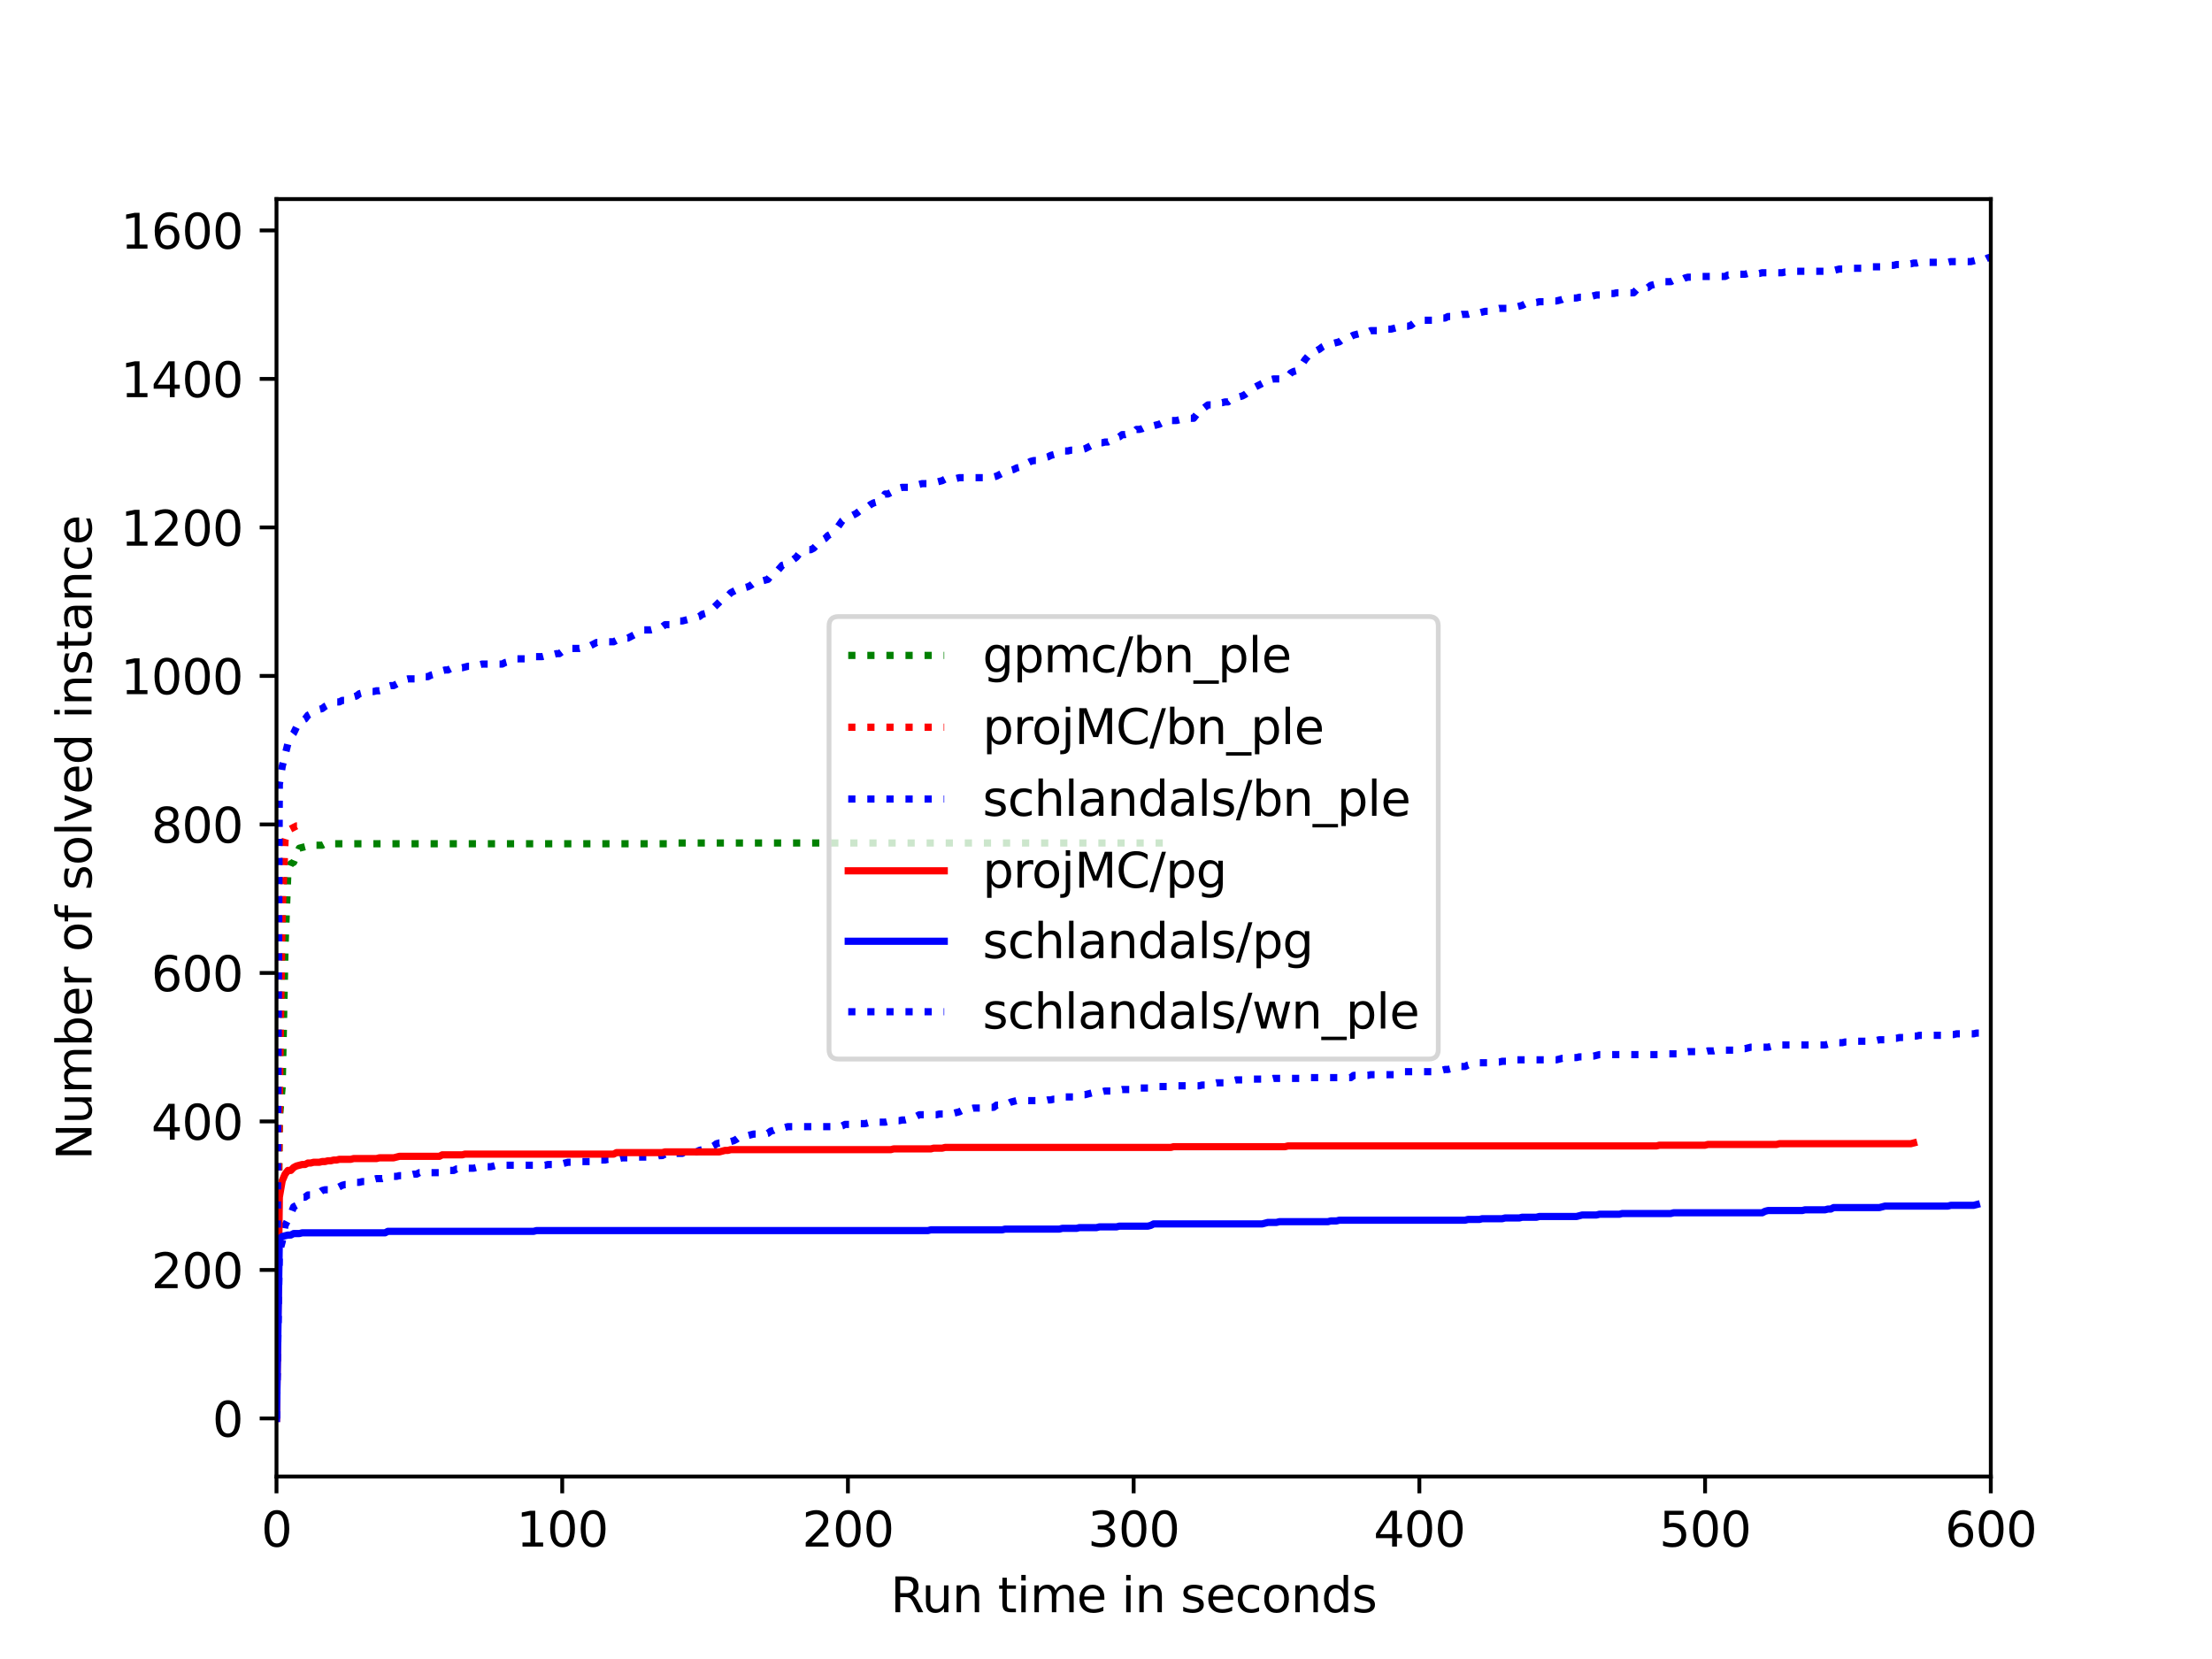 <?xml version="1.0" encoding="utf-8" standalone="no"?>
<!DOCTYPE svg PUBLIC "-//W3C//DTD SVG 1.1//EN"
  "http://www.w3.org/Graphics/SVG/1.1/DTD/svg11.dtd">
<svg xmlns:xlink="http://www.w3.org/1999/xlink" width="460.8pt" height="345.6pt" viewBox="0 0 460.8 345.6" xmlns="http://www.w3.org/2000/svg" version="1.1">
 <defs>
  <style type="text/css">*{stroke-linejoin: round; stroke-linecap: butt}</style>
 </defs>
 <g id="figure_1">
  <g id="patch_1">
   <path d="M 0 345.6 
L 460.8 345.6 
L 460.8 0 
L 0 0 
z
" style="fill: #ffffff"/>
  </g>
  <g id="axes_1">
   <g id="patch_2">
    <path d="M 57.6 307.584 
L 414.72 307.584 
L 414.72 41.472 
L 57.6 41.472 
z
" style="fill: #ffffff"/>
   </g>
   <g id="matplotlib.axis_1">
    <g id="xtick_1">
     <g id="line2d_1">
      <defs>
       <path id="m7e2ca7933d" d="M 0 0 
L 0 3.5 
" style="stroke: #000000; stroke-width: 0.8"/>
      </defs>
      <g>
       <use xlink:href="#m7e2ca7933d" x="57.6" y="307.584" style="stroke: #000000; stroke-width: 0.8"/>
      </g>
     </g>
     <g id="text_1">
      <!-- 0 -->
      <g transform="translate(54.419 322.182) scale(0.1 -0.1)">
       <defs>
        <path id="DejaVuSans-30" d="M 2034 4250 
Q 1547 4250 1301 3770 
Q 1056 3291 1056 2328 
Q 1056 1369 1301 889 
Q 1547 409 2034 409 
Q 2525 409 2770 889 
Q 3016 1369 3016 2328 
Q 3016 3291 2770 3770 
Q 2525 4250 2034 4250 
z
M 2034 4750 
Q 2819 4750 3233 4129 
Q 3647 3509 3647 2328 
Q 3647 1150 3233 529 
Q 2819 -91 2034 -91 
Q 1250 -91 836 529 
Q 422 1150 422 2328 
Q 422 3509 836 4129 
Q 1250 4750 2034 4750 
z
" transform="scale(0.016)"/>
       </defs>
       <use xlink:href="#DejaVuSans-30"/>
      </g>
     </g>
    </g>
    <g id="xtick_2">
     <g id="line2d_2">
      <g>
       <use xlink:href="#m7e2ca7933d" x="117.12" y="307.584" style="stroke: #000000; stroke-width: 0.8"/>
      </g>
     </g>
     <g id="text_2">
      <!-- 100 -->
      <g transform="translate(107.576 322.182) scale(0.1 -0.1)">
       <defs>
        <path id="DejaVuSans-31" d="M 794 531 
L 1825 531 
L 1825 4091 
L 703 3866 
L 703 4441 
L 1819 4666 
L 2450 4666 
L 2450 531 
L 3481 531 
L 3481 0 
L 794 0 
L 794 531 
z
" transform="scale(0.016)"/>
       </defs>
       <use xlink:href="#DejaVuSans-31"/>
       <use xlink:href="#DejaVuSans-30" x="63.623"/>
       <use xlink:href="#DejaVuSans-30" x="127.246"/>
      </g>
     </g>
    </g>
    <g id="xtick_3">
     <g id="line2d_3">
      <g>
       <use xlink:href="#m7e2ca7933d" x="176.64" y="307.584" style="stroke: #000000; stroke-width: 0.8"/>
      </g>
     </g>
     <g id="text_3">
      <!-- 200 -->
      <g transform="translate(167.096 322.182) scale(0.1 -0.1)">
       <defs>
        <path id="DejaVuSans-32" d="M 1228 531 
L 3431 531 
L 3431 0 
L 469 0 
L 469 531 
Q 828 903 1448 1529 
Q 2069 2156 2228 2338 
Q 2531 2678 2651 2914 
Q 2772 3150 2772 3378 
Q 2772 3750 2511 3984 
Q 2250 4219 1831 4219 
Q 1534 4219 1204 4116 
Q 875 4013 500 3803 
L 500 4441 
Q 881 4594 1212 4672 
Q 1544 4750 1819 4750 
Q 2544 4750 2975 4387 
Q 3406 4025 3406 3419 
Q 3406 3131 3298 2873 
Q 3191 2616 2906 2266 
Q 2828 2175 2409 1742 
Q 1991 1309 1228 531 
z
" transform="scale(0.016)"/>
       </defs>
       <use xlink:href="#DejaVuSans-32"/>
       <use xlink:href="#DejaVuSans-30" x="63.623"/>
       <use xlink:href="#DejaVuSans-30" x="127.246"/>
      </g>
     </g>
    </g>
    <g id="xtick_4">
     <g id="line2d_4">
      <g>
       <use xlink:href="#m7e2ca7933d" x="236.16" y="307.584" style="stroke: #000000; stroke-width: 0.8"/>
      </g>
     </g>
     <g id="text_4">
      <!-- 300 -->
      <g transform="translate(226.616 322.182) scale(0.1 -0.1)">
       <defs>
        <path id="DejaVuSans-33" d="M 2597 2516 
Q 3050 2419 3304 2112 
Q 3559 1806 3559 1356 
Q 3559 666 3084 287 
Q 2609 -91 1734 -91 
Q 1441 -91 1130 -33 
Q 819 25 488 141 
L 488 750 
Q 750 597 1062 519 
Q 1375 441 1716 441 
Q 2309 441 2620 675 
Q 2931 909 2931 1356 
Q 2931 1769 2642 2001 
Q 2353 2234 1838 2234 
L 1294 2234 
L 1294 2753 
L 1863 2753 
Q 2328 2753 2575 2939 
Q 2822 3125 2822 3475 
Q 2822 3834 2567 4026 
Q 2313 4219 1838 4219 
Q 1578 4219 1281 4162 
Q 984 4106 628 3988 
L 628 4550 
Q 988 4650 1302 4700 
Q 1616 4750 1894 4750 
Q 2613 4750 3031 4423 
Q 3450 4097 3450 3541 
Q 3450 3153 3228 2886 
Q 3006 2619 2597 2516 
z
" transform="scale(0.016)"/>
       </defs>
       <use xlink:href="#DejaVuSans-33"/>
       <use xlink:href="#DejaVuSans-30" x="63.623"/>
       <use xlink:href="#DejaVuSans-30" x="127.246"/>
      </g>
     </g>
    </g>
    <g id="xtick_5">
     <g id="line2d_5">
      <g>
       <use xlink:href="#m7e2ca7933d" x="295.68" y="307.584" style="stroke: #000000; stroke-width: 0.8"/>
      </g>
     </g>
     <g id="text_5">
      <!-- 400 -->
      <g transform="translate(286.136 322.182) scale(0.1 -0.1)">
       <defs>
        <path id="DejaVuSans-34" d="M 2419 4116 
L 825 1625 
L 2419 1625 
L 2419 4116 
z
M 2253 4666 
L 3047 4666 
L 3047 1625 
L 3713 1625 
L 3713 1100 
L 3047 1100 
L 3047 0 
L 2419 0 
L 2419 1100 
L 313 1100 
L 313 1709 
L 2253 4666 
z
" transform="scale(0.016)"/>
       </defs>
       <use xlink:href="#DejaVuSans-34"/>
       <use xlink:href="#DejaVuSans-30" x="63.623"/>
       <use xlink:href="#DejaVuSans-30" x="127.246"/>
      </g>
     </g>
    </g>
    <g id="xtick_6">
     <g id="line2d_6">
      <g>
       <use xlink:href="#m7e2ca7933d" x="355.2" y="307.584" style="stroke: #000000; stroke-width: 0.8"/>
      </g>
     </g>
     <g id="text_6">
      <!-- 500 -->
      <g transform="translate(345.656 322.182) scale(0.1 -0.1)">
       <defs>
        <path id="DejaVuSans-35" d="M 691 4666 
L 3169 4666 
L 3169 4134 
L 1269 4134 
L 1269 2991 
Q 1406 3038 1543 3061 
Q 1681 3084 1819 3084 
Q 2600 3084 3056 2656 
Q 3513 2228 3513 1497 
Q 3513 744 3044 326 
Q 2575 -91 1722 -91 
Q 1428 -91 1123 -41 
Q 819 9 494 109 
L 494 744 
Q 775 591 1075 516 
Q 1375 441 1709 441 
Q 2250 441 2565 725 
Q 2881 1009 2881 1497 
Q 2881 1984 2565 2268 
Q 2250 2553 1709 2553 
Q 1456 2553 1204 2497 
Q 953 2441 691 2322 
L 691 4666 
z
" transform="scale(0.016)"/>
       </defs>
       <use xlink:href="#DejaVuSans-35"/>
       <use xlink:href="#DejaVuSans-30" x="63.623"/>
       <use xlink:href="#DejaVuSans-30" x="127.246"/>
      </g>
     </g>
    </g>
    <g id="xtick_7">
     <g id="line2d_7">
      <g>
       <use xlink:href="#m7e2ca7933d" x="414.72" y="307.584" style="stroke: #000000; stroke-width: 0.8"/>
      </g>
     </g>
     <g id="text_7">
      <!-- 600 -->
      <g transform="translate(405.176 322.182) scale(0.1 -0.1)">
       <defs>
        <path id="DejaVuSans-36" d="M 2113 2584 
Q 1688 2584 1439 2293 
Q 1191 2003 1191 1497 
Q 1191 994 1439 701 
Q 1688 409 2113 409 
Q 2538 409 2786 701 
Q 3034 994 3034 1497 
Q 3034 2003 2786 2293 
Q 2538 2584 2113 2584 
z
M 3366 4563 
L 3366 3988 
Q 3128 4100 2886 4159 
Q 2644 4219 2406 4219 
Q 1781 4219 1451 3797 
Q 1122 3375 1075 2522 
Q 1259 2794 1537 2939 
Q 1816 3084 2150 3084 
Q 2853 3084 3261 2657 
Q 3669 2231 3669 1497 
Q 3669 778 3244 343 
Q 2819 -91 2113 -91 
Q 1303 -91 875 529 
Q 447 1150 447 2328 
Q 447 3434 972 4092 
Q 1497 4750 2381 4750 
Q 2619 4750 2861 4703 
Q 3103 4656 3366 4563 
z
" transform="scale(0.016)"/>
       </defs>
       <use xlink:href="#DejaVuSans-36"/>
       <use xlink:href="#DejaVuSans-30" x="63.623"/>
       <use xlink:href="#DejaVuSans-30" x="127.246"/>
      </g>
     </g>
    </g>
    <g id="text_8">
     <!-- Run time in seconds -->
     <g transform="translate(185.515 335.861) scale(0.1 -0.1)">
      <defs>
       <path id="DejaVuSans-52" d="M 2841 2188 
Q 3044 2119 3236 1894 
Q 3428 1669 3622 1275 
L 4263 0 
L 3584 0 
L 2988 1197 
Q 2756 1666 2539 1819 
Q 2322 1972 1947 1972 
L 1259 1972 
L 1259 0 
L 628 0 
L 628 4666 
L 2053 4666 
Q 2853 4666 3247 4331 
Q 3641 3997 3641 3322 
Q 3641 2881 3436 2590 
Q 3231 2300 2841 2188 
z
M 1259 4147 
L 1259 2491 
L 2053 2491 
Q 2509 2491 2742 2702 
Q 2975 2913 2975 3322 
Q 2975 3731 2742 3939 
Q 2509 4147 2053 4147 
L 1259 4147 
z
" transform="scale(0.016)"/>
       <path id="DejaVuSans-75" d="M 544 1381 
L 544 3500 
L 1119 3500 
L 1119 1403 
Q 1119 906 1312 657 
Q 1506 409 1894 409 
Q 2359 409 2629 706 
Q 2900 1003 2900 1516 
L 2900 3500 
L 3475 3500 
L 3475 0 
L 2900 0 
L 2900 538 
Q 2691 219 2414 64 
Q 2138 -91 1772 -91 
Q 1169 -91 856 284 
Q 544 659 544 1381 
z
M 1991 3584 
L 1991 3584 
z
" transform="scale(0.016)"/>
       <path id="DejaVuSans-6e" d="M 3513 2113 
L 3513 0 
L 2938 0 
L 2938 2094 
Q 2938 2591 2744 2837 
Q 2550 3084 2163 3084 
Q 1697 3084 1428 2787 
Q 1159 2491 1159 1978 
L 1159 0 
L 581 0 
L 581 3500 
L 1159 3500 
L 1159 2956 
Q 1366 3272 1645 3428 
Q 1925 3584 2291 3584 
Q 2894 3584 3203 3211 
Q 3513 2838 3513 2113 
z
" transform="scale(0.016)"/>
       <path id="DejaVuSans-20" transform="scale(0.016)"/>
       <path id="DejaVuSans-74" d="M 1172 4494 
L 1172 3500 
L 2356 3500 
L 2356 3053 
L 1172 3053 
L 1172 1153 
Q 1172 725 1289 603 
Q 1406 481 1766 481 
L 2356 481 
L 2356 0 
L 1766 0 
Q 1100 0 847 248 
Q 594 497 594 1153 
L 594 3053 
L 172 3053 
L 172 3500 
L 594 3500 
L 594 4494 
L 1172 4494 
z
" transform="scale(0.016)"/>
       <path id="DejaVuSans-69" d="M 603 3500 
L 1178 3500 
L 1178 0 
L 603 0 
L 603 3500 
z
M 603 4863 
L 1178 4863 
L 1178 4134 
L 603 4134 
L 603 4863 
z
" transform="scale(0.016)"/>
       <path id="DejaVuSans-6d" d="M 3328 2828 
Q 3544 3216 3844 3400 
Q 4144 3584 4550 3584 
Q 5097 3584 5394 3201 
Q 5691 2819 5691 2113 
L 5691 0 
L 5113 0 
L 5113 2094 
Q 5113 2597 4934 2840 
Q 4756 3084 4391 3084 
Q 3944 3084 3684 2787 
Q 3425 2491 3425 1978 
L 3425 0 
L 2847 0 
L 2847 2094 
Q 2847 2600 2669 2842 
Q 2491 3084 2119 3084 
Q 1678 3084 1418 2786 
Q 1159 2488 1159 1978 
L 1159 0 
L 581 0 
L 581 3500 
L 1159 3500 
L 1159 2956 
Q 1356 3278 1631 3431 
Q 1906 3584 2284 3584 
Q 2666 3584 2933 3390 
Q 3200 3197 3328 2828 
z
" transform="scale(0.016)"/>
       <path id="DejaVuSans-65" d="M 3597 1894 
L 3597 1613 
L 953 1613 
Q 991 1019 1311 708 
Q 1631 397 2203 397 
Q 2534 397 2845 478 
Q 3156 559 3463 722 
L 3463 178 
Q 3153 47 2828 -22 
Q 2503 -91 2169 -91 
Q 1331 -91 842 396 
Q 353 884 353 1716 
Q 353 2575 817 3079 
Q 1281 3584 2069 3584 
Q 2775 3584 3186 3129 
Q 3597 2675 3597 1894 
z
M 3022 2063 
Q 3016 2534 2758 2815 
Q 2500 3097 2075 3097 
Q 1594 3097 1305 2825 
Q 1016 2553 972 2059 
L 3022 2063 
z
" transform="scale(0.016)"/>
       <path id="DejaVuSans-73" d="M 2834 3397 
L 2834 2853 
Q 2591 2978 2328 3040 
Q 2066 3103 1784 3103 
Q 1356 3103 1142 2972 
Q 928 2841 928 2578 
Q 928 2378 1081 2264 
Q 1234 2150 1697 2047 
L 1894 2003 
Q 2506 1872 2764 1633 
Q 3022 1394 3022 966 
Q 3022 478 2636 193 
Q 2250 -91 1575 -91 
Q 1294 -91 989 -36 
Q 684 19 347 128 
L 347 722 
Q 666 556 975 473 
Q 1284 391 1588 391 
Q 1994 391 2212 530 
Q 2431 669 2431 922 
Q 2431 1156 2273 1281 
Q 2116 1406 1581 1522 
L 1381 1569 
Q 847 1681 609 1914 
Q 372 2147 372 2553 
Q 372 3047 722 3315 
Q 1072 3584 1716 3584 
Q 2034 3584 2315 3537 
Q 2597 3491 2834 3397 
z
" transform="scale(0.016)"/>
       <path id="DejaVuSans-63" d="M 3122 3366 
L 3122 2828 
Q 2878 2963 2633 3030 
Q 2388 3097 2138 3097 
Q 1578 3097 1268 2742 
Q 959 2388 959 1747 
Q 959 1106 1268 751 
Q 1578 397 2138 397 
Q 2388 397 2633 464 
Q 2878 531 3122 666 
L 3122 134 
Q 2881 22 2623 -34 
Q 2366 -91 2075 -91 
Q 1284 -91 818 406 
Q 353 903 353 1747 
Q 353 2603 823 3093 
Q 1294 3584 2113 3584 
Q 2378 3584 2631 3529 
Q 2884 3475 3122 3366 
z
" transform="scale(0.016)"/>
       <path id="DejaVuSans-6f" d="M 1959 3097 
Q 1497 3097 1228 2736 
Q 959 2375 959 1747 
Q 959 1119 1226 758 
Q 1494 397 1959 397 
Q 2419 397 2687 759 
Q 2956 1122 2956 1747 
Q 2956 2369 2687 2733 
Q 2419 3097 1959 3097 
z
M 1959 3584 
Q 2709 3584 3137 3096 
Q 3566 2609 3566 1747 
Q 3566 888 3137 398 
Q 2709 -91 1959 -91 
Q 1206 -91 779 398 
Q 353 888 353 1747 
Q 353 2609 779 3096 
Q 1206 3584 1959 3584 
z
" transform="scale(0.016)"/>
       <path id="DejaVuSans-64" d="M 2906 2969 
L 2906 4863 
L 3481 4863 
L 3481 0 
L 2906 0 
L 2906 525 
Q 2725 213 2448 61 
Q 2172 -91 1784 -91 
Q 1150 -91 751 415 
Q 353 922 353 1747 
Q 353 2572 751 3078 
Q 1150 3584 1784 3584 
Q 2172 3584 2448 3432 
Q 2725 3281 2906 2969 
z
M 947 1747 
Q 947 1113 1208 752 
Q 1469 391 1925 391 
Q 2381 391 2643 752 
Q 2906 1113 2906 1747 
Q 2906 2381 2643 2742 
Q 2381 3103 1925 3103 
Q 1469 3103 1208 2742 
Q 947 2381 947 1747 
z
" transform="scale(0.016)"/>
      </defs>
      <use xlink:href="#DejaVuSans-52"/>
      <use xlink:href="#DejaVuSans-75" x="64.982"/>
      <use xlink:href="#DejaVuSans-6e" x="128.361"/>
      <use xlink:href="#DejaVuSans-20" x="191.74"/>
      <use xlink:href="#DejaVuSans-74" x="223.527"/>
      <use xlink:href="#DejaVuSans-69" x="262.736"/>
      <use xlink:href="#DejaVuSans-6d" x="290.52"/>
      <use xlink:href="#DejaVuSans-65" x="387.932"/>
      <use xlink:href="#DejaVuSans-20" x="449.455"/>
      <use xlink:href="#DejaVuSans-69" x="481.242"/>
      <use xlink:href="#DejaVuSans-6e" x="509.025"/>
      <use xlink:href="#DejaVuSans-20" x="572.404"/>
      <use xlink:href="#DejaVuSans-73" x="604.191"/>
      <use xlink:href="#DejaVuSans-65" x="656.291"/>
      <use xlink:href="#DejaVuSans-63" x="717.814"/>
      <use xlink:href="#DejaVuSans-6f" x="772.795"/>
      <use xlink:href="#DejaVuSans-6e" x="833.977"/>
      <use xlink:href="#DejaVuSans-64" x="897.355"/>
      <use xlink:href="#DejaVuSans-73" x="960.832"/>
     </g>
    </g>
   </g>
   <g id="matplotlib.axis_2">
    <g id="ytick_1">
     <g id="line2d_8">
      <defs>
       <path id="meaee868962" d="M 0 0 
L -3.5 0 
" style="stroke: #000000; stroke-width: 0.8"/>
      </defs>
      <g>
       <use xlink:href="#meaee868962" x="57.6" y="295.488" style="stroke: #000000; stroke-width: 0.8"/>
      </g>
     </g>
     <g id="text_9">
      <!-- 0 -->
      <g transform="translate(44.237 299.287) scale(0.1 -0.1)">
       <use xlink:href="#DejaVuSans-30"/>
      </g>
     </g>
    </g>
    <g id="ytick_2">
     <g id="line2d_9">
      <g>
       <use xlink:href="#meaee868962" x="57.6" y="264.552" style="stroke: #000000; stroke-width: 0.8"/>
      </g>
     </g>
     <g id="text_10">
      <!-- 200 -->
      <g transform="translate(31.512 268.351) scale(0.1 -0.1)">
       <use xlink:href="#DejaVuSans-32"/>
       <use xlink:href="#DejaVuSans-30" x="63.623"/>
       <use xlink:href="#DejaVuSans-30" x="127.246"/>
      </g>
     </g>
    </g>
    <g id="ytick_3">
     <g id="line2d_10">
      <g>
       <use xlink:href="#meaee868962" x="57.6" y="233.616" style="stroke: #000000; stroke-width: 0.8"/>
      </g>
     </g>
     <g id="text_11">
      <!-- 400 -->
      <g transform="translate(31.512 237.415) scale(0.1 -0.1)">
       <use xlink:href="#DejaVuSans-34"/>
       <use xlink:href="#DejaVuSans-30" x="63.623"/>
       <use xlink:href="#DejaVuSans-30" x="127.246"/>
      </g>
     </g>
    </g>
    <g id="ytick_4">
     <g id="line2d_11">
      <g>
       <use xlink:href="#meaee868962" x="57.6" y="202.68" style="stroke: #000000; stroke-width: 0.8"/>
      </g>
     </g>
     <g id="text_12">
      <!-- 600 -->
      <g transform="translate(31.512 206.479) scale(0.1 -0.1)">
       <use xlink:href="#DejaVuSans-36"/>
       <use xlink:href="#DejaVuSans-30" x="63.623"/>
       <use xlink:href="#DejaVuSans-30" x="127.246"/>
      </g>
     </g>
    </g>
    <g id="ytick_5">
     <g id="line2d_12">
      <g>
       <use xlink:href="#meaee868962" x="57.6" y="171.744" style="stroke: #000000; stroke-width: 0.8"/>
      </g>
     </g>
     <g id="text_13">
      <!-- 800 -->
      <g transform="translate(31.512 175.543) scale(0.1 -0.1)">
       <defs>
        <path id="DejaVuSans-38" d="M 2034 2216 
Q 1584 2216 1326 1975 
Q 1069 1734 1069 1313 
Q 1069 891 1326 650 
Q 1584 409 2034 409 
Q 2484 409 2743 651 
Q 3003 894 3003 1313 
Q 3003 1734 2745 1975 
Q 2488 2216 2034 2216 
z
M 1403 2484 
Q 997 2584 770 2862 
Q 544 3141 544 3541 
Q 544 4100 942 4425 
Q 1341 4750 2034 4750 
Q 2731 4750 3128 4425 
Q 3525 4100 3525 3541 
Q 3525 3141 3298 2862 
Q 3072 2584 2669 2484 
Q 3125 2378 3379 2068 
Q 3634 1759 3634 1313 
Q 3634 634 3220 271 
Q 2806 -91 2034 -91 
Q 1263 -91 848 271 
Q 434 634 434 1313 
Q 434 1759 690 2068 
Q 947 2378 1403 2484 
z
M 1172 3481 
Q 1172 3119 1398 2916 
Q 1625 2713 2034 2713 
Q 2441 2713 2670 2916 
Q 2900 3119 2900 3481 
Q 2900 3844 2670 4047 
Q 2441 4250 2034 4250 
Q 1625 4250 1398 4047 
Q 1172 3844 1172 3481 
z
" transform="scale(0.016)"/>
       </defs>
       <use xlink:href="#DejaVuSans-38"/>
       <use xlink:href="#DejaVuSans-30" x="63.623"/>
       <use xlink:href="#DejaVuSans-30" x="127.246"/>
      </g>
     </g>
    </g>
    <g id="ytick_6">
     <g id="line2d_13">
      <g>
       <use xlink:href="#meaee868962" x="57.6" y="140.808" style="stroke: #000000; stroke-width: 0.8"/>
      </g>
     </g>
     <g id="text_14">
      <!-- 1000 -->
      <g transform="translate(25.15 144.607) scale(0.1 -0.1)">
       <use xlink:href="#DejaVuSans-31"/>
       <use xlink:href="#DejaVuSans-30" x="63.623"/>
       <use xlink:href="#DejaVuSans-30" x="127.246"/>
       <use xlink:href="#DejaVuSans-30" x="190.869"/>
      </g>
     </g>
    </g>
    <g id="ytick_7">
     <g id="line2d_14">
      <g>
       <use xlink:href="#meaee868962" x="57.6" y="109.872" style="stroke: #000000; stroke-width: 0.8"/>
      </g>
     </g>
     <g id="text_15">
      <!-- 1200 -->
      <g transform="translate(25.15 113.671) scale(0.1 -0.1)">
       <use xlink:href="#DejaVuSans-31"/>
       <use xlink:href="#DejaVuSans-32" x="63.623"/>
       <use xlink:href="#DejaVuSans-30" x="127.246"/>
       <use xlink:href="#DejaVuSans-30" x="190.869"/>
      </g>
     </g>
    </g>
    <g id="ytick_8">
     <g id="line2d_15">
      <g>
       <use xlink:href="#meaee868962" x="57.6" y="78.936" style="stroke: #000000; stroke-width: 0.8"/>
      </g>
     </g>
     <g id="text_16">
      <!-- 1400 -->
      <g transform="translate(25.15 82.735) scale(0.1 -0.1)">
       <use xlink:href="#DejaVuSans-31"/>
       <use xlink:href="#DejaVuSans-34" x="63.623"/>
       <use xlink:href="#DejaVuSans-30" x="127.246"/>
       <use xlink:href="#DejaVuSans-30" x="190.869"/>
      </g>
     </g>
    </g>
    <g id="ytick_9">
     <g id="line2d_16">
      <g>
       <use xlink:href="#meaee868962" x="57.6" y="48" style="stroke: #000000; stroke-width: 0.8"/>
      </g>
     </g>
     <g id="text_17">
      <!-- 1600 -->
      <g transform="translate(25.15 51.799) scale(0.1 -0.1)">
       <use xlink:href="#DejaVuSans-31"/>
       <use xlink:href="#DejaVuSans-36" x="63.623"/>
       <use xlink:href="#DejaVuSans-30" x="127.246"/>
       <use xlink:href="#DejaVuSans-30" x="190.869"/>
      </g>
     </g>
    </g>
    <g id="text_18">
     <!-- Number of solved instance -->
     <g transform="translate(19.07 241.645) rotate(-90) scale(0.1 -0.1)">
      <defs>
       <path id="DejaVuSans-4e" d="M 628 4666 
L 1478 4666 
L 3547 763 
L 3547 4666 
L 4159 4666 
L 4159 0 
L 3309 0 
L 1241 3903 
L 1241 0 
L 628 0 
L 628 4666 
z
" transform="scale(0.016)"/>
       <path id="DejaVuSans-62" d="M 3116 1747 
Q 3116 2381 2855 2742 
Q 2594 3103 2138 3103 
Q 1681 3103 1420 2742 
Q 1159 2381 1159 1747 
Q 1159 1113 1420 752 
Q 1681 391 2138 391 
Q 2594 391 2855 752 
Q 3116 1113 3116 1747 
z
M 1159 2969 
Q 1341 3281 1617 3432 
Q 1894 3584 2278 3584 
Q 2916 3584 3314 3078 
Q 3713 2572 3713 1747 
Q 3713 922 3314 415 
Q 2916 -91 2278 -91 
Q 1894 -91 1617 61 
Q 1341 213 1159 525 
L 1159 0 
L 581 0 
L 581 4863 
L 1159 4863 
L 1159 2969 
z
" transform="scale(0.016)"/>
       <path id="DejaVuSans-72" d="M 2631 2963 
Q 2534 3019 2420 3045 
Q 2306 3072 2169 3072 
Q 1681 3072 1420 2755 
Q 1159 2438 1159 1844 
L 1159 0 
L 581 0 
L 581 3500 
L 1159 3500 
L 1159 2956 
Q 1341 3275 1631 3429 
Q 1922 3584 2338 3584 
Q 2397 3584 2469 3576 
Q 2541 3569 2628 3553 
L 2631 2963 
z
" transform="scale(0.016)"/>
       <path id="DejaVuSans-66" d="M 2375 4863 
L 2375 4384 
L 1825 4384 
Q 1516 4384 1395 4259 
Q 1275 4134 1275 3809 
L 1275 3500 
L 2222 3500 
L 2222 3053 
L 1275 3053 
L 1275 0 
L 697 0 
L 697 3053 
L 147 3053 
L 147 3500 
L 697 3500 
L 697 3744 
Q 697 4328 969 4595 
Q 1241 4863 1831 4863 
L 2375 4863 
z
" transform="scale(0.016)"/>
       <path id="DejaVuSans-6c" d="M 603 4863 
L 1178 4863 
L 1178 0 
L 603 0 
L 603 4863 
z
" transform="scale(0.016)"/>
       <path id="DejaVuSans-76" d="M 191 3500 
L 800 3500 
L 1894 563 
L 2988 3500 
L 3597 3500 
L 2284 0 
L 1503 0 
L 191 3500 
z
" transform="scale(0.016)"/>
       <path id="DejaVuSans-61" d="M 2194 1759 
Q 1497 1759 1228 1600 
Q 959 1441 959 1056 
Q 959 750 1161 570 
Q 1363 391 1709 391 
Q 2188 391 2477 730 
Q 2766 1069 2766 1631 
L 2766 1759 
L 2194 1759 
z
M 3341 1997 
L 3341 0 
L 2766 0 
L 2766 531 
Q 2569 213 2275 61 
Q 1981 -91 1556 -91 
Q 1019 -91 701 211 
Q 384 513 384 1019 
Q 384 1609 779 1909 
Q 1175 2209 1959 2209 
L 2766 2209 
L 2766 2266 
Q 2766 2663 2505 2880 
Q 2244 3097 1772 3097 
Q 1472 3097 1187 3025 
Q 903 2953 641 2809 
L 641 3341 
Q 956 3463 1253 3523 
Q 1550 3584 1831 3584 
Q 2591 3584 2966 3190 
Q 3341 2797 3341 1997 
z
" transform="scale(0.016)"/>
      </defs>
      <use xlink:href="#DejaVuSans-4e"/>
      <use xlink:href="#DejaVuSans-75" x="74.805"/>
      <use xlink:href="#DejaVuSans-6d" x="138.184"/>
      <use xlink:href="#DejaVuSans-62" x="235.596"/>
      <use xlink:href="#DejaVuSans-65" x="299.072"/>
      <use xlink:href="#DejaVuSans-72" x="360.596"/>
      <use xlink:href="#DejaVuSans-20" x="401.709"/>
      <use xlink:href="#DejaVuSans-6f" x="433.496"/>
      <use xlink:href="#DejaVuSans-66" x="494.678"/>
      <use xlink:href="#DejaVuSans-20" x="529.883"/>
      <use xlink:href="#DejaVuSans-73" x="561.67"/>
      <use xlink:href="#DejaVuSans-6f" x="613.77"/>
      <use xlink:href="#DejaVuSans-6c" x="674.951"/>
      <use xlink:href="#DejaVuSans-76" x="702.734"/>
      <use xlink:href="#DejaVuSans-65" x="761.914"/>
      <use xlink:href="#DejaVuSans-64" x="823.438"/>
      <use xlink:href="#DejaVuSans-20" x="886.914"/>
      <use xlink:href="#DejaVuSans-69" x="918.701"/>
      <use xlink:href="#DejaVuSans-6e" x="946.484"/>
      <use xlink:href="#DejaVuSans-73" x="1009.863"/>
      <use xlink:href="#DejaVuSans-74" x="1061.963"/>
      <use xlink:href="#DejaVuSans-61" x="1101.172"/>
      <use xlink:href="#DejaVuSans-6e" x="1162.451"/>
      <use xlink:href="#DejaVuSans-63" x="1225.83"/>
      <use xlink:href="#DejaVuSans-65" x="1280.811"/>
     </g>
    </g>
   </g>
   <g id="line2d_17">
    <path d="M 57.6 295.488 
L 58.195 232.997 
L 58.79 226.346 
L 59.386 196.957 
L 59.981 181.489 
L 60.576 179.942 
L 61.171 179.632 
L 62.362 176.694 
L 63.552 176.384 
L 64.147 176.075 
L 67.123 176.075 
L 67.718 175.765 
L 139.142 175.765 
L 139.738 175.611 
L 243.898 175.611 
L 244.493 175.456 
L 244.493 175.456 
" clip-path="url(#pe64d06a2ff)" style="fill: none; stroke-dasharray: 1.5,2.475; stroke-dashoffset: 0; stroke: #008000; stroke-width: 1.5"/>
   </g>
   <g id="line2d_18">
    <path d="M 57.6 295.488 
L 58.195 228.975 
L 58.79 190.305 
L 59.386 174.992 
L 59.981 172.981 
L 60.576 172.672 
L 61.171 172.362 
L 61.766 172.053 
L 62.362 172.053 
L 62.957 172.053 
L 63.552 171.898 
L 64.147 171.744 
" clip-path="url(#pe64d06a2ff)" style="fill: none; stroke-dasharray: 1.5,2.475; stroke-dashoffset: 0; stroke: #ff0000; stroke-width: 1.5"/>
   </g>
   <g id="line2d_19">
    <path d="M 57.6 295.488 
L 58.195 260.84 
L 58.79 258.674 
L 59.386 255.271 
L 60.576 252.951 
L 61.171 251.404 
L 61.766 251.095 
L 62.362 249.857 
L 62.957 249.393 
L 63.552 249.393 
L 64.147 248.929 
L 64.742 248.929 
L 65.338 248.62 
L 65.933 248.62 
L 66.528 248.465 
L 67.123 248.001 
L 67.718 247.846 
L 69.504 247.846 
L 71.29 246.918 
L 71.885 246.764 
L 73.075 246.764 
L 73.67 246.609 
L 74.266 246.3 
L 74.861 246.3 
L 75.456 246.145 
L 76.646 246.145 
L 77.242 245.681 
L 77.837 245.681 
L 78.432 245.526 
L 79.622 245.526 
L 80.218 245.372 
L 80.813 245.372 
L 82.003 245.062 
L 82.598 245.062 
L 83.194 244.908 
L 84.384 244.908 
L 84.979 244.753 
L 85.574 244.753 
L 86.17 244.598 
L 86.765 244.598 
L 87.36 244.289 
L 92.122 244.289 
L 92.717 243.979 
L 93.312 243.825 
L 94.502 243.825 
L 95.098 243.515 
L 95.693 243.515 
L 96.288 243.361 
L 98.669 243.361 
L 99.264 243.206 
L 99.859 243.206 
L 100.454 243.051 
L 102.24 243.051 
L 103.43 242.742 
L 113.549 242.742 
L 114.144 242.587 
L 115.334 242.587 
L 115.93 242.433 
L 117.12 242.433 
L 118.31 242.123 
L 118.906 242.123 
L 119.501 241.969 
L 123.072 241.969 
L 124.262 241.659 
L 126.048 241.659 
L 126.643 241.505 
L 127.834 241.505 
L 128.429 241.35 
L 129.024 241.35 
L 129.619 241.195 
L 130.81 241.195 
L 131.405 241.041 
L 134.976 241.041 
L 135.571 240.886 
L 136.762 240.886 
L 137.357 240.731 
L 137.952 240.731 
L 138.547 240.422 
L 139.738 240.422 
L 140.333 240.267 
L 142.118 240.267 
L 142.714 239.958 
L 145.094 239.958 
L 145.69 239.648 
L 146.88 239.339 
L 147.475 239.339 
L 148.666 238.72 
L 149.261 238.256 
L 149.856 238.102 
L 151.046 238.102 
L 151.642 237.792 
L 152.237 237.792 
L 152.832 237.638 
L 153.427 237.328 
L 154.022 236.864 
L 154.618 236.864 
L 156.998 236.245 
L 159.379 236.245 
L 159.974 236.091 
L 160.57 235.627 
L 161.165 235.472 
L 161.76 235.163 
L 162.95 234.853 
L 163.546 234.853 
L 164.141 234.699 
L 174.854 234.699 
L 175.45 234.544 
L 176.045 234.235 
L 178.426 234.235 
L 179.021 234.08 
L 180.211 234.08 
L 180.806 233.925 
L 181.997 233.925 
L 182.592 233.771 
L 184.378 233.771 
L 185.568 233.461 
L 187.354 233.461 
L 187.949 233.307 
L 188.544 233.307 
L 189.734 232.997 
L 190.33 232.688 
L 190.925 232.533 
L 191.52 232.224 
L 195.091 232.224 
L 195.686 232.069 
L 198.067 232.069 
L 199.853 231.605 
L 201.043 230.986 
L 202.234 230.986 
L 202.829 230.832 
L 205.21 230.832 
L 205.805 230.677 
L 206.995 230.677 
L 207.59 230.213 
L 208.186 230.213 
L 209.376 229.904 
L 209.971 229.904 
L 210.566 229.594 
L 211.757 229.285 
L 217.709 229.285 
L 218.304 229.13 
L 218.899 229.13 
L 219.494 228.975 
L 220.09 228.975 
L 220.685 228.666 
L 221.28 228.511 
L 223.661 228.511 
L 225.446 228.047 
L 226.042 228.047 
L 227.827 227.583 
L 229.018 227.583 
L 230.208 227.274 
L 231.994 227.274 
L 232.589 227.119 
L 233.184 227.119 
L 233.779 226.965 
L 236.755 226.965 
L 237.35 226.655 
L 240.922 226.655 
L 241.517 226.346 
L 243.302 226.346 
L 243.898 226.191 
L 249.85 226.191 
L 250.445 226.037 
L 251.04 226.037 
L 251.635 225.882 
L 252.23 225.882 
L 253.421 225.573 
L 255.206 225.573 
L 257.587 224.954 
L 259.373 224.954 
L 259.968 224.799 
L 264.73 224.799 
L 265.325 224.644 
L 272.467 224.644 
L 273.062 224.49 
L 281.395 224.49 
L 281.99 224.026 
L 284.966 224.026 
L 285.562 223.871 
L 290.323 223.871 
L 290.918 223.562 
L 292.109 223.252 
L 298.656 223.252 
L 299.251 223.098 
L 299.846 223.098 
L 301.037 222.788 
L 301.632 222.788 
L 302.822 222.479 
L 303.418 222.479 
L 304.013 222.17 
L 305.203 222.17 
L 305.798 221.86 
L 306.989 221.551 
L 307.584 221.551 
L 308.179 221.396 
L 311.155 221.396 
L 311.75 221.241 
L 312.346 221.241 
L 312.941 221.087 
L 314.726 221.087 
L 315.322 220.777 
L 324.25 220.777 
L 325.44 220.468 
L 326.63 220.468 
L 327.226 220.313 
L 328.416 220.313 
L 329.011 220.159 
L 330.797 220.159 
L 331.392 220.004 
L 331.987 220.004 
L 333.178 219.695 
L 345.677 219.695 
L 346.272 219.54 
L 349.843 219.54 
L 350.438 219.231 
L 351.034 219.231 
L 351.629 219.076 
L 355.2 219.076 
L 355.795 218.921 
L 356.986 218.921 
L 357.581 218.767 
L 362.342 218.767 
L 362.938 218.457 
L 363.533 218.457 
L 364.723 218.148 
L 368.294 218.148 
L 368.89 217.993 
L 369.485 217.993 
L 370.08 217.838 
L 370.675 217.838 
L 371.27 217.684 
L 380.198 217.684 
L 381.984 217.22 
L 383.77 217.22 
L 384.365 217.065 
L 384.96 217.065 
L 385.555 216.91 
L 389.126 216.91 
L 389.722 216.756 
L 390.912 216.756 
L 391.507 216.601 
L 393.293 216.601 
L 394.483 216.292 
L 395.078 216.292 
L 395.674 216.137 
L 396.864 216.137 
L 398.054 215.828 
L 399.245 215.828 
L 399.84 215.673 
L 405.792 215.673 
L 406.387 215.518 
L 406.982 215.518 
L 407.578 215.364 
L 411.149 215.364 
L 411.744 215.209 
L 412.339 215.209 
L 412.934 215.054 
L 412.934 215.054 
" clip-path="url(#pe64d06a2ff)" style="fill: none; stroke-dasharray: 1.5,2.475; stroke-dashoffset: 0; stroke: #0000ff; stroke-width: 1.5"/>
   </g>
   <g id="line2d_20">
    <path d="M 57.6 295.488 
L 58.195 249.393 
L 58.79 245.99 
L 59.386 244.598 
L 59.981 243.825 
L 60.576 243.825 
L 61.171 243.206 
L 61.766 242.897 
L 62.957 242.587 
L 63.552 242.587 
L 64.147 242.278 
L 64.742 242.278 
L 65.338 242.123 
L 66.528 242.123 
L 67.123 241.969 
L 67.718 241.969 
L 68.314 241.814 
L 68.909 241.814 
L 69.504 241.659 
L 70.099 241.659 
L 70.694 241.505 
L 73.075 241.505 
L 73.67 241.35 
L 78.432 241.35 
L 79.027 241.195 
L 82.003 241.195 
L 83.194 240.886 
L 91.526 240.886 
L 92.122 240.576 
L 96.288 240.576 
L 96.883 240.422 
L 127.834 240.422 
L 128.429 240.112 
L 137.952 240.112 
L 138.547 239.958 
L 149.856 239.958 
L 151.046 239.648 
L 151.642 239.648 
L 152.237 239.494 
L 185.568 239.494 
L 186.163 239.339 
L 193.901 239.339 
L 194.496 239.184 
L 196.282 239.184 
L 196.877 239.03 
L 243.898 239.03 
L 244.493 238.875 
L 267.706 238.875 
L 268.301 238.72 
L 345.082 238.72 
L 345.677 238.566 
L 355.2 238.566 
L 355.795 238.411 
L 370.08 238.411 
L 370.675 238.256 
L 398.054 238.256 
L 398.65 238.102 
L 398.65 238.102 
" clip-path="url(#pe64d06a2ff)" style="fill: none; stroke: #ff0000; stroke-width: 1.5; stroke-linecap: square"/>
   </g>
   <g id="line2d_21">
    <path d="M 57.6 295.488 
L 58.195 258.055 
L 58.79 257.591 
L 59.981 257.282 
L 60.576 257.282 
L 61.171 256.973 
L 62.362 256.973 
L 62.957 256.818 
L 80.218 256.818 
L 80.813 256.509 
L 111.168 256.509 
L 111.763 256.354 
L 193.306 256.354 
L 193.901 256.199 
L 208.781 256.199 
L 209.376 256.045 
L 220.685 256.045 
L 221.28 255.89 
L 224.256 255.89 
L 224.851 255.735 
L 228.422 255.735 
L 229.018 255.58 
L 232.589 255.58 
L 233.184 255.426 
L 239.136 255.426 
L 239.731 255.271 
L 240.326 254.962 
L 262.944 254.962 
L 264.134 254.652 
L 265.92 254.652 
L 266.515 254.498 
L 276.634 254.498 
L 277.229 254.343 
L 278.419 254.343 
L 279.014 254.188 
L 305.203 254.188 
L 305.798 254.034 
L 308.179 254.034 
L 308.774 253.879 
L 312.941 253.879 
L 313.536 253.724 
L 316.512 253.724 
L 317.107 253.57 
L 320.083 253.57 
L 320.678 253.415 
L 328.416 253.415 
L 329.606 253.106 
L 332.582 253.106 
L 333.178 252.951 
L 337.344 252.951 
L 337.939 252.796 
L 348.058 252.796 
L 348.653 252.642 
L 367.104 252.642 
L 367.699 252.332 
L 368.294 252.178 
L 375.437 252.178 
L 376.032 252.023 
L 380.198 252.023 
L 380.794 251.868 
L 381.389 251.868 
L 381.984 251.559 
L 391.507 251.559 
L 392.698 251.249 
L 405.792 251.249 
L 406.387 251.095 
L 411.149 251.095 
L 411.744 250.94 
L 411.744 250.94 
" clip-path="url(#pe64d06a2ff)" style="fill: none; stroke: #0000ff; stroke-width: 1.5; stroke-linecap: square"/>
   </g>
   <g id="line2d_22">
    <path d="M 57.6 295.488 
L 58.195 163.391 
L 58.79 159.679 
L 59.981 154.884 
L 60.576 153.491 
L 61.171 152.718 
L 61.766 151.481 
L 62.362 151.171 
L 62.957 150.089 
L 63.552 149.779 
L 64.147 149.006 
L 65.338 148.387 
L 65.933 148.232 
L 66.528 147.768 
L 67.123 147.614 
L 67.718 147.15 
L 68.909 146.531 
L 70.099 146.222 
L 70.694 146.222 
L 71.29 145.912 
L 71.885 145.912 
L 72.48 145.757 
L 73.075 145.757 
L 73.67 145.139 
L 74.266 144.984 
L 74.861 144.52 
L 75.456 144.365 
L 76.051 144.365 
L 77.242 144.056 
L 77.837 144.056 
L 78.432 143.901 
L 79.027 143.901 
L 79.622 143.747 
L 80.218 143.128 
L 81.408 142.819 
L 82.003 142.819 
L 83.194 142.2 
L 83.789 141.736 
L 84.979 141.426 
L 86.765 141.426 
L 87.36 140.962 
L 89.146 140.962 
L 89.741 140.653 
L 90.931 140.344 
L 92.122 139.725 
L 92.717 139.57 
L 93.312 139.57 
L 93.907 139.261 
L 95.098 139.261 
L 95.693 139.106 
L 96.288 139.106 
L 97.478 138.797 
L 98.669 138.797 
L 99.264 138.487 
L 99.859 138.487 
L 100.454 138.333 
L 104.621 138.333 
L 105.216 138.023 
L 105.811 137.869 
L 106.406 137.869 
L 107.597 137.25 
L 109.978 137.25 
L 110.573 136.941 
L 111.168 136.786 
L 112.954 136.786 
L 114.144 136.477 
L 114.739 136.477 
L 115.93 136.167 
L 116.525 136.167 
L 117.12 135.703 
L 117.715 135.703 
L 118.906 135.085 
L 120.691 135.085 
L 121.882 134.775 
L 122.477 134.466 
L 123.072 134.466 
L 124.262 133.847 
L 126.048 133.847 
L 126.643 133.692 
L 127.834 133.692 
L 129.024 133.074 
L 129.619 133.074 
L 130.214 132.919 
L 130.81 132.919 
L 132.595 131.991 
L 133.19 131.527 
L 133.786 131.218 
L 135.571 131.218 
L 137.952 130.599 
L 138.547 130.135 
L 140.333 130.135 
L 140.928 129.671 
L 141.523 129.361 
L 142.118 129.361 
L 145.69 128.433 
L 146.285 127.969 
L 146.88 127.815 
L 148.07 127.196 
L 151.046 124.257 
L 151.642 124.102 
L 152.237 123.483 
L 153.427 122.865 
L 154.022 122.71 
L 154.618 122.401 
L 155.213 122.401 
L 155.808 122.246 
L 156.403 121.937 
L 156.998 121.473 
L 157.594 121.163 
L 158.189 121.009 
L 158.784 121.009 
L 159.974 120.699 
L 160.57 119.926 
L 161.165 119.462 
L 161.76 119.152 
L 162.95 117.76 
L 164.141 117.451 
L 165.926 116.059 
L 166.522 115.285 
L 167.712 114.667 
L 168.307 114.512 
L 168.902 114.512 
L 169.498 114.203 
L 170.093 113.584 
L 170.688 113.275 
L 171.283 112.501 
L 171.878 112.192 
L 172.474 111.573 
L 173.069 111.264 
L 173.664 110.8 
L 174.259 110.181 
L 175.45 108.48 
L 176.045 108.015 
L 176.64 107.861 
L 178.426 106.933 
L 179.616 106.005 
L 180.211 105.695 
L 180.806 105.541 
L 181.402 105.077 
L 181.997 104.767 
L 182.592 104.613 
L 183.187 103.994 
L 183.782 103.839 
L 184.378 102.911 
L 184.973 102.911 
L 185.568 102.602 
L 186.163 101.983 
L 186.758 101.674 
L 187.354 101.674 
L 187.949 101.519 
L 189.139 101.519 
L 192.115 100.745 
L 193.901 100.745 
L 196.282 100.127 
L 196.877 99.817 
L 198.067 99.817 
L 198.662 99.663 
L 199.258 99.663 
L 199.853 99.508 
L 205.805 99.508 
L 206.4 99.353 
L 206.995 99.353 
L 207.59 99.199 
L 209.376 98.271 
L 209.971 98.271 
L 210.566 97.961 
L 211.162 97.807 
L 211.757 97.497 
L 212.352 97.343 
L 212.947 96.724 
L 214.138 96.414 
L 214.733 96.105 
L 215.328 95.95 
L 215.923 95.95 
L 216.518 95.641 
L 218.304 95.177 
L 218.899 94.868 
L 221.28 94.249 
L 221.875 93.94 
L 222.47 93.94 
L 223.066 93.785 
L 223.661 93.785 
L 224.256 93.63 
L 225.446 93.63 
L 226.042 93.476 
L 227.232 92.857 
L 227.827 92.393 
L 228.422 92.393 
L 229.018 92.238 
L 229.613 92.238 
L 230.208 92.083 
L 230.803 92.083 
L 231.398 91.774 
L 231.994 91.619 
L 232.589 91.155 
L 233.184 91.001 
L 233.779 90.537 
L 234.374 90.537 
L 236.16 90.073 
L 236.755 89.454 
L 237.35 89.454 
L 237.946 89.299 
L 238.541 88.99 
L 239.136 88.99 
L 241.517 88.371 
L 242.112 88.062 
L 243.302 88.062 
L 243.898 87.598 
L 245.088 87.598 
L 245.683 87.443 
L 246.278 87.443 
L 246.874 87.288 
L 247.469 87.288 
L 248.064 87.134 
L 248.659 87.134 
L 249.254 86.36 
L 249.85 86.36 
L 250.445 85.277 
L 251.635 84.349 
L 252.23 84.349 
L 252.826 84.195 
L 253.421 83.885 
L 254.611 83.885 
L 255.206 83.731 
L 255.802 83.731 
L 256.397 83.267 
L 256.992 83.112 
L 257.587 82.803 
L 258.778 82.493 
L 259.373 82.184 
L 259.968 81.72 
L 260.563 81.41 
L 261.158 80.792 
L 262.944 79.864 
L 263.539 79.09 
L 264.73 79.09 
L 265.325 78.936 
L 266.515 78.936 
L 268.301 78.472 
L 268.896 77.698 
L 269.491 77.389 
L 270.086 77.234 
L 270.682 76.77 
L 271.872 74.914 
L 273.062 73.522 
L 273.658 73.522 
L 274.253 73.058 
L 274.848 72.748 
L 275.443 72.284 
L 276.634 71.666 
L 277.229 71.666 
L 279.014 71.202 
L 279.61 70.738 
L 280.205 70.738 
L 280.8 70.583 
L 281.395 70.119 
L 281.99 69.809 
L 283.181 69.5 
L 283.776 69.5 
L 284.966 69.191 
L 285.562 68.881 
L 287.942 68.881 
L 288.538 68.572 
L 289.728 68.572 
L 290.918 68.263 
L 291.514 68.263 
L 292.704 67.953 
L 293.299 67.953 
L 293.894 67.799 
L 294.49 67.335 
L 295.085 67.18 
L 295.68 66.871 
L 296.275 66.716 
L 298.656 66.716 
L 299.251 66.406 
L 299.846 66.406 
L 300.442 66.252 
L 301.037 66.252 
L 301.632 65.942 
L 302.227 65.942 
L 303.418 65.633 
L 304.013 65.633 
L 304.608 65.478 
L 305.798 65.478 
L 306.989 65.169 
L 308.179 65.169 
L 309.37 64.86 
L 309.965 64.86 
L 312.346 64.241 
L 314.131 64.241 
L 314.726 64.086 
L 315.322 64.086 
L 317.107 63.622 
L 317.702 63.313 
L 318.893 63.003 
L 320.083 63.003 
L 320.678 62.849 
L 322.464 62.849 
L 323.059 62.694 
L 324.25 62.694 
L 325.44 62.385 
L 326.035 62.075 
L 328.416 62.075 
L 329.011 61.921 
L 329.606 61.921 
L 330.202 61.766 
L 331.392 61.766 
L 332.582 61.457 
L 333.773 61.457 
L 334.963 61.147 
L 336.154 61.147 
L 336.749 60.993 
L 340.32 60.993 
L 340.915 60.374 
L 341.51 60.374 
L 342.106 60.065 
L 342.701 59.91 
L 343.296 59.91 
L 343.891 59.446 
L 345.677 58.982 
L 346.272 58.672 
L 348.058 58.672 
L 348.653 58.363 
L 349.843 58.363 
L 350.438 58.208 
L 351.034 57.899 
L 351.629 57.744 
L 352.819 57.744 
L 353.414 57.59 
L 359.366 57.59 
L 359.962 57.28 
L 360.557 57.28 
L 361.152 57.126 
L 363.533 57.126 
L 364.128 56.971 
L 366.509 56.971 
L 367.104 56.816 
L 371.27 56.816 
L 371.866 56.662 
L 373.651 56.662 
L 374.246 56.507 
L 380.794 56.507 
L 381.389 56.352 
L 381.984 56.352 
L 383.174 56.043 
L 384.365 56.043 
L 384.96 55.888 
L 387.936 55.888 
L 389.126 55.579 
L 392.102 55.579 
L 393.293 55.269 
L 394.483 55.269 
L 395.078 55.115 
L 395.674 55.115 
L 396.269 54.96 
L 398.054 54.96 
L 398.65 54.805 
L 399.245 54.805 
L 399.84 54.651 
L 405.792 54.651 
L 406.387 54.496 
L 410.554 54.496 
L 412.339 54.032 
L 413.53 54.032 
L 414.125 53.723 
L 414.72 53.568 
L 414.72 53.568 
" clip-path="url(#pe64d06a2ff)" style="fill: none; stroke-dasharray: 1.5,2.475; stroke-dashoffset: 0; stroke: #0000ff; stroke-width: 1.5"/>
   </g>
   <g id="patch_3">
    <path d="M 57.6 307.584 
L 57.6 41.472 
" style="fill: none; stroke: #000000; stroke-width: 0.8; stroke-linejoin: miter; stroke-linecap: square"/>
   </g>
   <g id="patch_4">
    <path d="M 414.72 307.584 
L 414.72 41.472 
" style="fill: none; stroke: #000000; stroke-width: 0.8; stroke-linejoin: miter; stroke-linecap: square"/>
   </g>
   <g id="patch_5">
    <path d="M 57.6 307.584 
L 414.72 307.584 
" style="fill: none; stroke: #000000; stroke-width: 0.8; stroke-linejoin: miter; stroke-linecap: square"/>
   </g>
   <g id="patch_6">
    <path d="M 57.6 41.472 
L 414.72 41.472 
" style="fill: none; stroke: #000000; stroke-width: 0.8; stroke-linejoin: miter; stroke-linecap: square"/>
   </g>
   <g id="legend_1">
    <g id="patch_7">
     <path d="M 174.701 220.619 
L 297.619 220.619 
Q 299.619 220.619 299.619 218.619 
L 299.619 130.437 
Q 299.619 128.437 297.619 128.437 
L 174.701 128.437 
Q 172.701 128.437 172.701 130.437 
L 172.701 218.619 
Q 172.701 220.619 174.701 220.619 
z
" style="fill: #ffffff; opacity: 0.8; stroke: #cccccc; stroke-linejoin: miter"/>
    </g>
    <g id="line2d_23">
     <path d="M 176.701 136.536 
L 186.701 136.536 
L 196.701 136.536 
" style="fill: none; stroke-dasharray: 1.5,2.475; stroke-dashoffset: 0; stroke: #008000; stroke-width: 1.5"/>
    </g>
    <g id="text_19">
     <!-- gpmc/bn_ple -->
     <g transform="translate(204.701 140.036) scale(0.1 -0.1)">
      <defs>
       <path id="DejaVuSans-67" d="M 2906 1791 
Q 2906 2416 2648 2759 
Q 2391 3103 1925 3103 
Q 1463 3103 1205 2759 
Q 947 2416 947 1791 
Q 947 1169 1205 825 
Q 1463 481 1925 481 
Q 2391 481 2648 825 
Q 2906 1169 2906 1791 
z
M 3481 434 
Q 3481 -459 3084 -895 
Q 2688 -1331 1869 -1331 
Q 1566 -1331 1297 -1286 
Q 1028 -1241 775 -1147 
L 775 -588 
Q 1028 -725 1275 -790 
Q 1522 -856 1778 -856 
Q 2344 -856 2625 -561 
Q 2906 -266 2906 331 
L 2906 616 
Q 2728 306 2450 153 
Q 2172 0 1784 0 
Q 1141 0 747 490 
Q 353 981 353 1791 
Q 353 2603 747 3093 
Q 1141 3584 1784 3584 
Q 2172 3584 2450 3431 
Q 2728 3278 2906 2969 
L 2906 3500 
L 3481 3500 
L 3481 434 
z
" transform="scale(0.016)"/>
       <path id="DejaVuSans-70" d="M 1159 525 
L 1159 -1331 
L 581 -1331 
L 581 3500 
L 1159 3500 
L 1159 2969 
Q 1341 3281 1617 3432 
Q 1894 3584 2278 3584 
Q 2916 3584 3314 3078 
Q 3713 2572 3713 1747 
Q 3713 922 3314 415 
Q 2916 -91 2278 -91 
Q 1894 -91 1617 61 
Q 1341 213 1159 525 
z
M 3116 1747 
Q 3116 2381 2855 2742 
Q 2594 3103 2138 3103 
Q 1681 3103 1420 2742 
Q 1159 2381 1159 1747 
Q 1159 1113 1420 752 
Q 1681 391 2138 391 
Q 2594 391 2855 752 
Q 3116 1113 3116 1747 
z
" transform="scale(0.016)"/>
       <path id="DejaVuSans-2f" d="M 1625 4666 
L 2156 4666 
L 531 -594 
L 0 -594 
L 1625 4666 
z
" transform="scale(0.016)"/>
       <path id="DejaVuSans-5f" d="M 3263 -1063 
L 3263 -1509 
L -63 -1509 
L -63 -1063 
L 3263 -1063 
z
" transform="scale(0.016)"/>
      </defs>
      <use xlink:href="#DejaVuSans-67"/>
      <use xlink:href="#DejaVuSans-70" x="63.477"/>
      <use xlink:href="#DejaVuSans-6d" x="126.953"/>
      <use xlink:href="#DejaVuSans-63" x="224.365"/>
      <use xlink:href="#DejaVuSans-2f" x="279.346"/>
      <use xlink:href="#DejaVuSans-62" x="313.037"/>
      <use xlink:href="#DejaVuSans-6e" x="376.514"/>
      <use xlink:href="#DejaVuSans-5f" x="439.893"/>
      <use xlink:href="#DejaVuSans-70" x="489.893"/>
      <use xlink:href="#DejaVuSans-6c" x="553.369"/>
      <use xlink:href="#DejaVuSans-65" x="581.152"/>
     </g>
    </g>
    <g id="line2d_24">
     <path d="M 176.701 151.492 
L 186.701 151.492 
L 196.701 151.492 
" style="fill: none; stroke-dasharray: 1.5,2.475; stroke-dashoffset: 0; stroke: #ff0000; stroke-width: 1.5"/>
    </g>
    <g id="text_20">
     <!-- projMC/bn_ple -->
     <g transform="translate(204.701 154.992) scale(0.1 -0.1)">
      <defs>
       <path id="DejaVuSans-6a" d="M 603 3500 
L 1178 3500 
L 1178 -63 
Q 1178 -731 923 -1031 
Q 669 -1331 103 -1331 
L -116 -1331 
L -116 -844 
L 38 -844 
Q 366 -844 484 -692 
Q 603 -541 603 -63 
L 603 3500 
z
M 603 4863 
L 1178 4863 
L 1178 4134 
L 603 4134 
L 603 4863 
z
" transform="scale(0.016)"/>
       <path id="DejaVuSans-4d" d="M 628 4666 
L 1569 4666 
L 2759 1491 
L 3956 4666 
L 4897 4666 
L 4897 0 
L 4281 0 
L 4281 4097 
L 3078 897 
L 2444 897 
L 1241 4097 
L 1241 0 
L 628 0 
L 628 4666 
z
" transform="scale(0.016)"/>
       <path id="DejaVuSans-43" d="M 4122 4306 
L 4122 3641 
Q 3803 3938 3442 4084 
Q 3081 4231 2675 4231 
Q 1875 4231 1450 3742 
Q 1025 3253 1025 2328 
Q 1025 1406 1450 917 
Q 1875 428 2675 428 
Q 3081 428 3442 575 
Q 3803 722 4122 1019 
L 4122 359 
Q 3791 134 3420 21 
Q 3050 -91 2638 -91 
Q 1578 -91 968 557 
Q 359 1206 359 2328 
Q 359 3453 968 4101 
Q 1578 4750 2638 4750 
Q 3056 4750 3426 4639 
Q 3797 4528 4122 4306 
z
" transform="scale(0.016)"/>
      </defs>
      <use xlink:href="#DejaVuSans-70"/>
      <use xlink:href="#DejaVuSans-72" x="63.477"/>
      <use xlink:href="#DejaVuSans-6f" x="102.34"/>
      <use xlink:href="#DejaVuSans-6a" x="163.521"/>
      <use xlink:href="#DejaVuSans-4d" x="191.305"/>
      <use xlink:href="#DejaVuSans-43" x="277.584"/>
      <use xlink:href="#DejaVuSans-2f" x="347.408"/>
      <use xlink:href="#DejaVuSans-62" x="381.1"/>
      <use xlink:href="#DejaVuSans-6e" x="444.576"/>
      <use xlink:href="#DejaVuSans-5f" x="507.955"/>
      <use xlink:href="#DejaVuSans-70" x="557.955"/>
      <use xlink:href="#DejaVuSans-6c" x="621.432"/>
      <use xlink:href="#DejaVuSans-65" x="649.215"/>
     </g>
    </g>
    <g id="line2d_25">
     <path d="M 176.701 166.448 
L 186.701 166.448 
L 196.701 166.448 
" style="fill: none; stroke-dasharray: 1.5,2.475; stroke-dashoffset: 0; stroke: #0000ff; stroke-width: 1.5"/>
    </g>
    <g id="text_21">
     <!-- schlandals/bn_ple -->
     <g transform="translate(204.701 169.948) scale(0.1 -0.1)">
      <defs>
       <path id="DejaVuSans-68" d="M 3513 2113 
L 3513 0 
L 2938 0 
L 2938 2094 
Q 2938 2591 2744 2837 
Q 2550 3084 2163 3084 
Q 1697 3084 1428 2787 
Q 1159 2491 1159 1978 
L 1159 0 
L 581 0 
L 581 4863 
L 1159 4863 
L 1159 2956 
Q 1366 3272 1645 3428 
Q 1925 3584 2291 3584 
Q 2894 3584 3203 3211 
Q 3513 2838 3513 2113 
z
" transform="scale(0.016)"/>
      </defs>
      <use xlink:href="#DejaVuSans-73"/>
      <use xlink:href="#DejaVuSans-63" x="52.1"/>
      <use xlink:href="#DejaVuSans-68" x="107.08"/>
      <use xlink:href="#DejaVuSans-6c" x="170.459"/>
      <use xlink:href="#DejaVuSans-61" x="198.242"/>
      <use xlink:href="#DejaVuSans-6e" x="259.521"/>
      <use xlink:href="#DejaVuSans-64" x="322.9"/>
      <use xlink:href="#DejaVuSans-61" x="386.377"/>
      <use xlink:href="#DejaVuSans-6c" x="447.656"/>
      <use xlink:href="#DejaVuSans-73" x="475.439"/>
      <use xlink:href="#DejaVuSans-2f" x="527.539"/>
      <use xlink:href="#DejaVuSans-62" x="561.23"/>
      <use xlink:href="#DejaVuSans-6e" x="624.707"/>
      <use xlink:href="#DejaVuSans-5f" x="688.086"/>
      <use xlink:href="#DejaVuSans-70" x="738.086"/>
      <use xlink:href="#DejaVuSans-6c" x="801.562"/>
      <use xlink:href="#DejaVuSans-65" x="829.346"/>
     </g>
    </g>
    <g id="line2d_26">
     <path d="M 176.701 181.405 
L 186.701 181.405 
L 196.701 181.405 
" style="fill: none; stroke: #ff0000; stroke-width: 1.5; stroke-linecap: square"/>
    </g>
    <g id="text_22">
     <!-- projMC/pg -->
     <g transform="translate(204.701 184.905) scale(0.1 -0.1)">
      <use xlink:href="#DejaVuSans-70"/>
      <use xlink:href="#DejaVuSans-72" x="63.477"/>
      <use xlink:href="#DejaVuSans-6f" x="102.34"/>
      <use xlink:href="#DejaVuSans-6a" x="163.521"/>
      <use xlink:href="#DejaVuSans-4d" x="191.305"/>
      <use xlink:href="#DejaVuSans-43" x="277.584"/>
      <use xlink:href="#DejaVuSans-2f" x="347.408"/>
      <use xlink:href="#DejaVuSans-70" x="381.1"/>
      <use xlink:href="#DejaVuSans-67" x="444.576"/>
     </g>
    </g>
    <g id="line2d_27">
     <path d="M 176.701 196.083 
L 186.701 196.083 
L 196.701 196.083 
" style="fill: none; stroke: #0000ff; stroke-width: 1.5; stroke-linecap: square"/>
    </g>
    <g id="text_23">
     <!-- schlandals/pg -->
     <g transform="translate(204.701 199.583) scale(0.1 -0.1)">
      <use xlink:href="#DejaVuSans-73"/>
      <use xlink:href="#DejaVuSans-63" x="52.1"/>
      <use xlink:href="#DejaVuSans-68" x="107.08"/>
      <use xlink:href="#DejaVuSans-6c" x="170.459"/>
      <use xlink:href="#DejaVuSans-61" x="198.242"/>
      <use xlink:href="#DejaVuSans-6e" x="259.521"/>
      <use xlink:href="#DejaVuSans-64" x="322.9"/>
      <use xlink:href="#DejaVuSans-61" x="386.377"/>
      <use xlink:href="#DejaVuSans-6c" x="447.656"/>
      <use xlink:href="#DejaVuSans-73" x="475.439"/>
      <use xlink:href="#DejaVuSans-2f" x="527.539"/>
      <use xlink:href="#DejaVuSans-70" x="561.23"/>
      <use xlink:href="#DejaVuSans-67" x="624.707"/>
     </g>
    </g>
    <g id="line2d_28">
     <path d="M 176.701 210.761 
L 186.701 210.761 
L 196.701 210.761 
" style="fill: none; stroke-dasharray: 1.5,2.475; stroke-dashoffset: 0; stroke: #0000ff; stroke-width: 1.5"/>
    </g>
    <g id="text_24">
     <!-- schlandals/wn_ple -->
     <g transform="translate(204.701 214.261) scale(0.1 -0.1)">
      <defs>
       <path id="DejaVuSans-77" d="M 269 3500 
L 844 3500 
L 1563 769 
L 2278 3500 
L 2956 3500 
L 3675 769 
L 4391 3500 
L 4966 3500 
L 4050 0 
L 3372 0 
L 2619 2869 
L 1863 0 
L 1184 0 
L 269 3500 
z
" transform="scale(0.016)"/>
      </defs>
      <use xlink:href="#DejaVuSans-73"/>
      <use xlink:href="#DejaVuSans-63" x="52.1"/>
      <use xlink:href="#DejaVuSans-68" x="107.08"/>
      <use xlink:href="#DejaVuSans-6c" x="170.459"/>
      <use xlink:href="#DejaVuSans-61" x="198.242"/>
      <use xlink:href="#DejaVuSans-6e" x="259.521"/>
      <use xlink:href="#DejaVuSans-64" x="322.9"/>
      <use xlink:href="#DejaVuSans-61" x="386.377"/>
      <use xlink:href="#DejaVuSans-6c" x="447.656"/>
      <use xlink:href="#DejaVuSans-73" x="475.439"/>
      <use xlink:href="#DejaVuSans-2f" x="527.539"/>
      <use xlink:href="#DejaVuSans-77" x="561.23"/>
      <use xlink:href="#DejaVuSans-6e" x="643.018"/>
      <use xlink:href="#DejaVuSans-5f" x="706.396"/>
      <use xlink:href="#DejaVuSans-70" x="756.396"/>
      <use xlink:href="#DejaVuSans-6c" x="819.873"/>
      <use xlink:href="#DejaVuSans-65" x="847.656"/>
     </g>
    </g>
   </g>
  </g>
 </g>
 <defs>
  <clipPath id="pe64d06a2ff">
   <rect x="57.6" y="41.472" width="357.12" height="266.112"/>
  </clipPath>
 </defs>
</svg>
